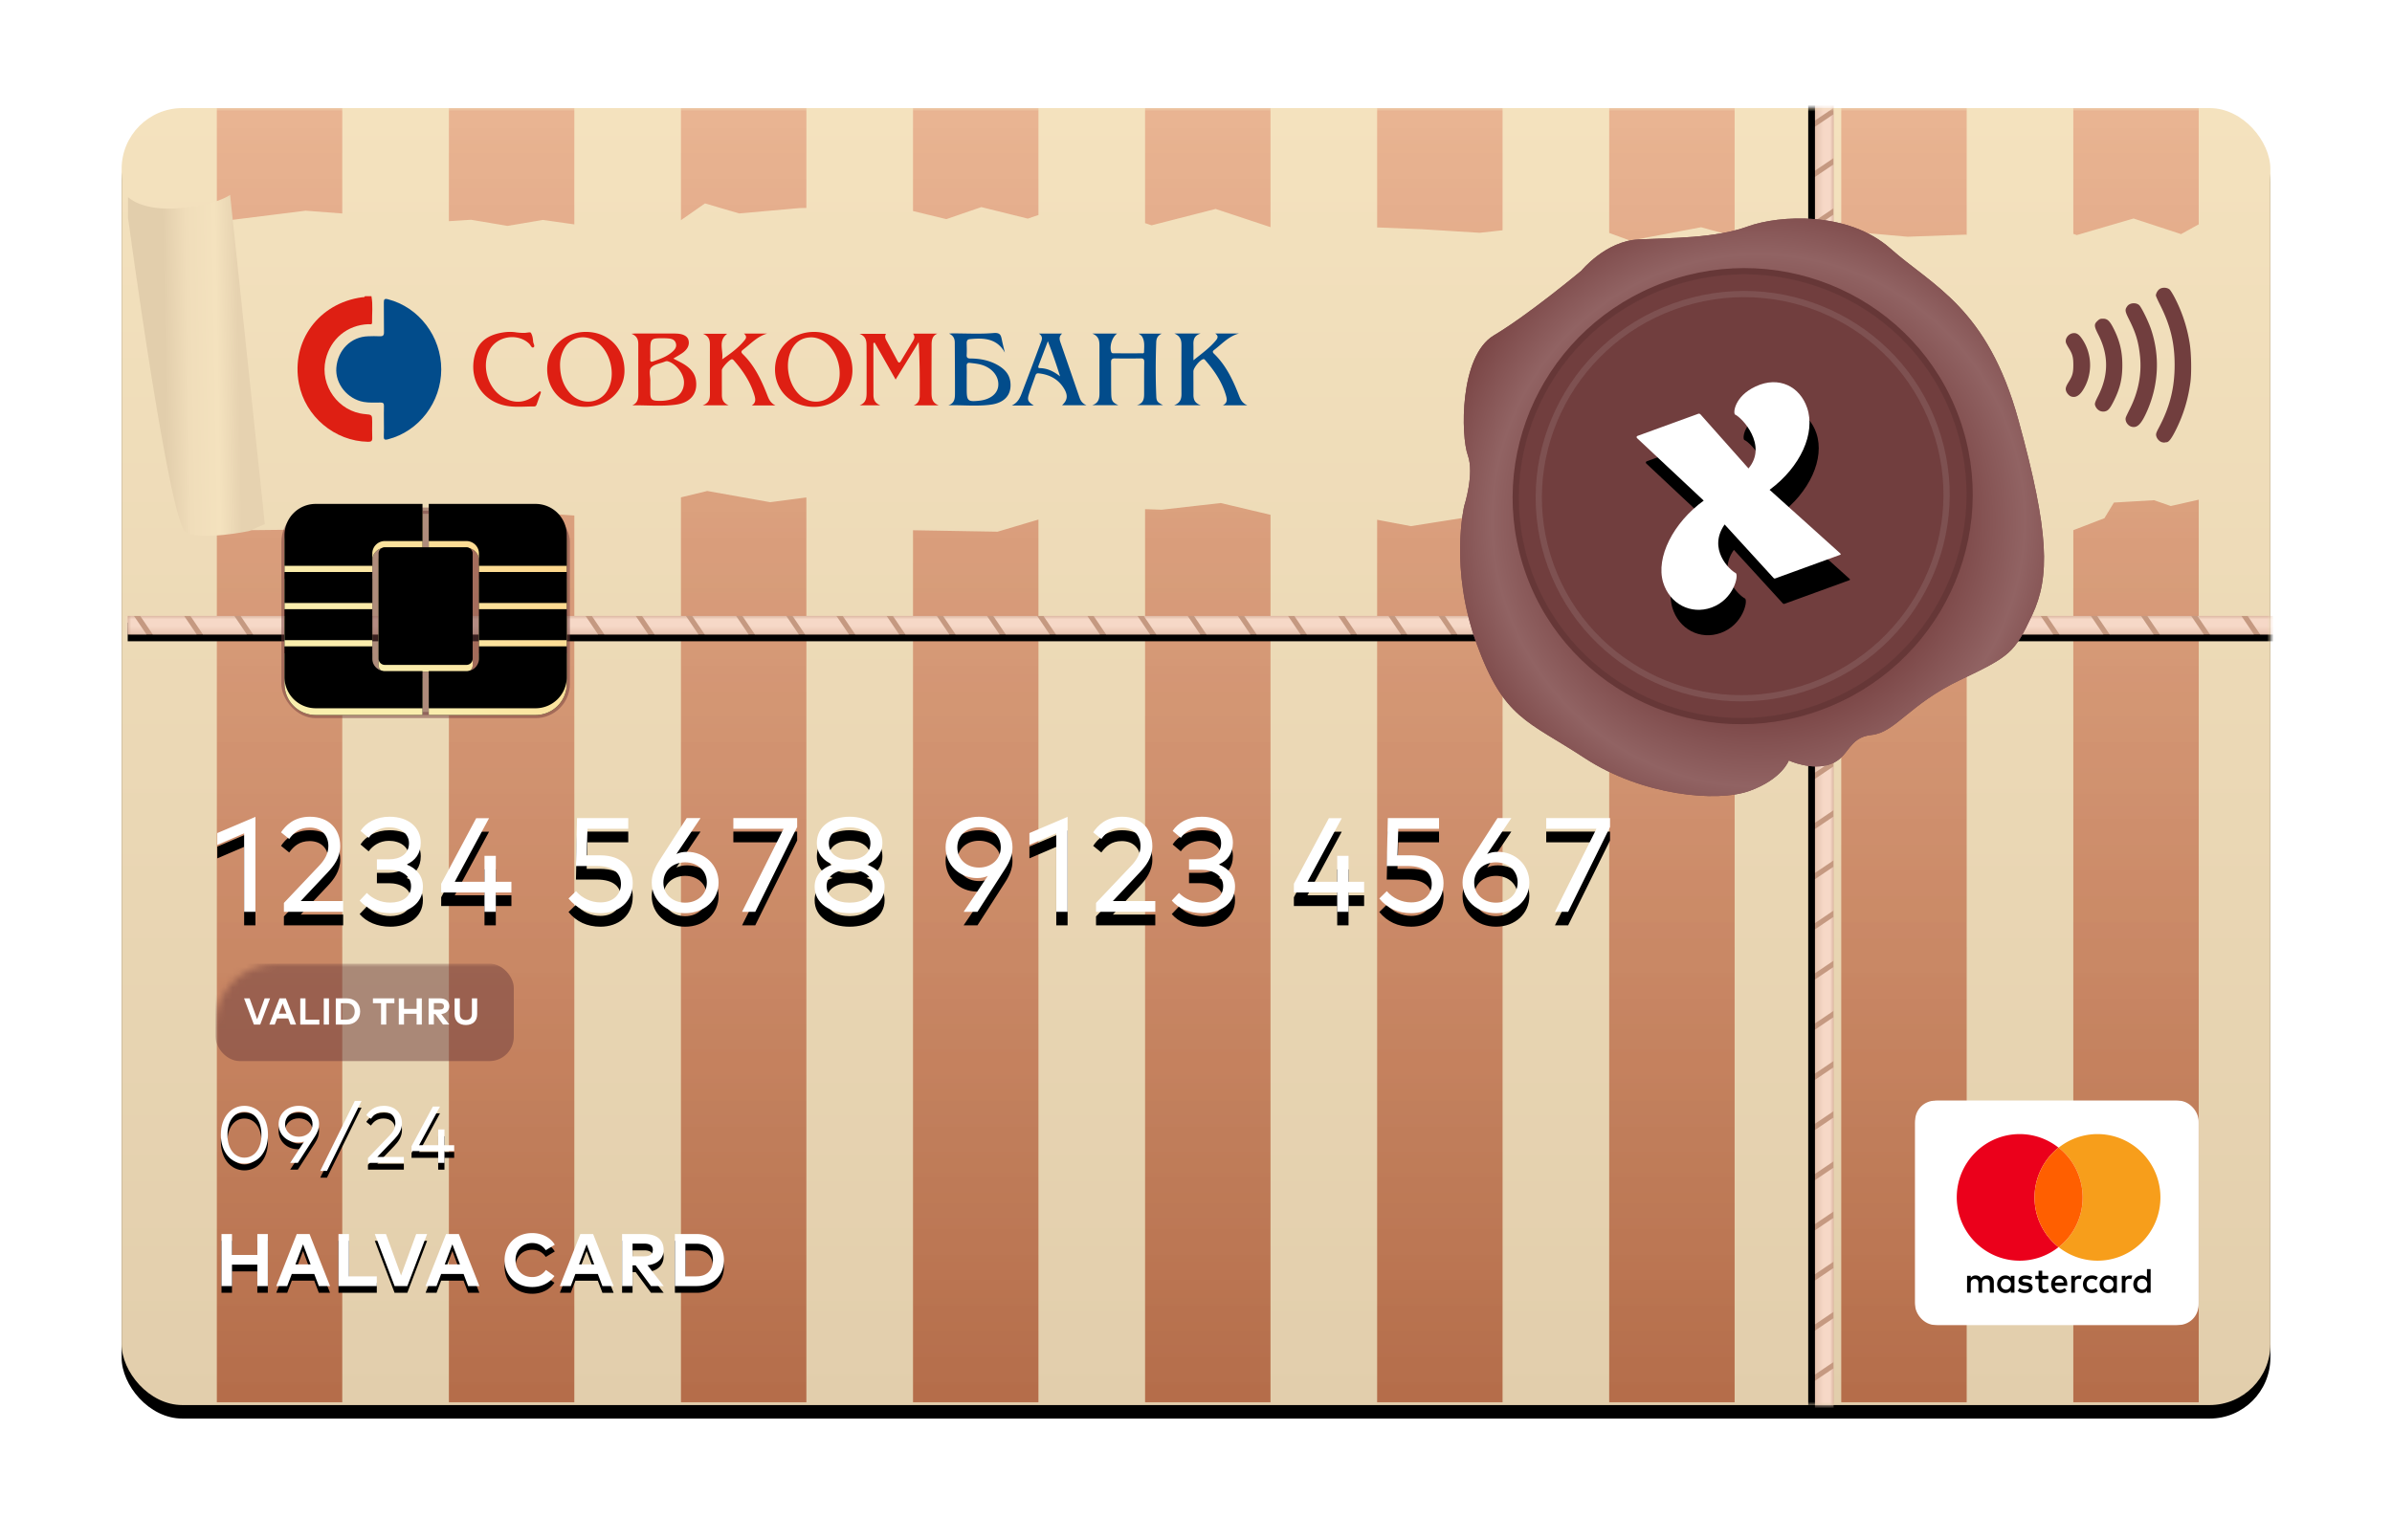 <svg xmlns="http://www.w3.org/2000/svg" xmlns:xlink="http://www.w3.org/1999/xlink" width="354" height="228" viewBox="0 0 354 228"><defs><linearGradient id="c" x1="50%" x2="50%" y1="0%" y2="100%"><stop offset="0%" stop-color="#F4E2BE"/><stop offset="100%" stop-color="#E2CEAC"/></linearGradient><rect id="a" width="318" height="192" rx="9"/><filter id="b" width="117.6%" height="129.2%" x="-8.8%" y="-13.5%" filterUnits="objectBoundingBox"><feOffset dy="2" in="SourceAlpha" result="shadowOffsetOuter1"/><feGaussianBlur in="shadowOffsetOuter1" result="shadowBlurOuter1" stdDeviation="9"/><feColorMatrix in="shadowBlurOuter1" values="0 0 0 0 0 0 0 0 0 0 0 0 0 0 0 0 0 0 0.15 0"/></filter><linearGradient id="d" x1="50%" x2="50%" y1="0%" y2="100%"><stop offset="0%" stop-color="#DE8666" stop-opacity=".5"/><stop offset="100%" stop-color="#A1431F" stop-opacity=".7"/></linearGradient><rect id="f" width="41.927" height="33.2" x=".767" y=".164" rx="2.95"/><linearGradient id="g" x1="81.24%" x2="27.229%" y1="52.243%" y2="54.646%"><stop offset="0%" stop-color="#E6D2B0"/><stop offset="29.113%" stop-color="#F4E2BE"/><stop offset="68.266%" stop-color="#F0DDBA"/><stop offset="100%" stop-color="#E2CEAC"/></linearGradient><path id="h" d="M0 0h318.373v2.75H0z"/><filter id="i" width="100.3%" height="172.7%" x="-.2%" y="-18.2%" filterUnits="objectBoundingBox"><feOffset dy="1" in="SourceAlpha" result="shadowOffsetOuter1"/><feColorMatrix in="shadowOffsetOuter1" values="0 0 0 0 0 0 0 0 0 0 0 0 0 0 0 0 0 0 0.2 0"/></filter><linearGradient id="j" x1="50%" x2="50%" y1="0%" y2="100%"><stop offset="0%" stop-color="#F6D8C7"/><stop offset="100%" stop-color="#DCB9A5"/></linearGradient><path id="l" d="M0 0h318.373v2.75H0z"/><filter id="m" width="100.3%" height="172.7%" x="-.2%" y="-18.2%" filterUnits="objectBoundingBox"><feOffset dy="1" in="SourceAlpha" result="shadowOffsetOuter1"/><feColorMatrix in="shadowOffsetOuter1" values="0 0 0 0 0 0 0 0 0 0 0 0 0 0 0 0 0 0 0.2 0"/></filter><path id="p" d="M16.333 166.682H14.78v7.7h1.553v-3.169h3.75v3.168h1.552v-7.7h-1.552v3.102h-3.75v-3.101zm11.478 0l3.032 7.7h-1.658l-.679-1.794h-3.321l-.68 1.793h-1.618l3.032-7.7h1.892zm-.963 1.517l-1.13 2.976h2.254l-1.124-2.976zm10.916 4.747v1.435h-5.67v-7.7h1.553v6.265h4.117zm7.445-6.264l-2.927 7.7h-1.886l-2.927-7.7h1.653l2.231 6.143 2.242-6.143h1.614zm4.701 0l3.032 7.7h-1.658l-.678-1.794h-3.322l-.679 1.793h-1.619l3.032-7.7h1.892zm-.962 1.517l-1.13 2.976h2.253l-1.123-2.976zm11.817-1.66c-2.398 0-4.09 1.677-4.09 3.992 0 2.316 1.692 3.993 4.09 3.993 1.424 0 2.598-.627 3.288-1.628l-1.268-.902a2.391 2.391 0 0 1-2.031 1.056c-1.374 0-2.454-.973-2.46-2.519 0-1.496 1.047-2.518 2.46-2.518.868 0 1.574.395 2.014 1.061l1.335-.809c-.634-1.077-1.902-1.726-3.338-1.726zm9.013.143l3.033 7.7h-1.658l-.68-1.794h-3.32l-.68 1.793h-1.619l3.033-7.7h1.891zm-.962 1.517l-1.13 2.976h2.254l-1.124-2.976zm5.247-1.517h3.293c1.859 0 2.855.869 2.855 2.342 0 1.265-.89 2.129-2.387 2.272l2.398 3.085h-1.88l-2.271-3.063h-.456v3.063h-1.552v-7.7zm3.265 1.413h-1.713v1.886h1.713c.846 0 1.286-.308 1.286-.957 0-.638-.462-.929-1.286-.929zm4.552-1.413h3.21c2.437 0 4.045 1.528 4.045 3.85 0 2.32-1.608 3.85-4.045 3.85h-3.21v-7.7zm3.193 1.435h-1.641v4.829h1.641c1.642 0 2.437-1.018 2.437-2.415 0-1.413-.795-2.414-2.437-2.414z"/><filter id="o" width="101.3%" height="125%" x="-.7%" y="-6.3%" filterUnits="objectBoundingBox"><feOffset dy="1" in="SourceAlpha" result="shadowOffsetOuter1"/><feColorMatrix in="shadowOffsetOuter1" values="0 0 0 0 0 0 0 0 0 0 0 0 0 0 0 0 0 0 0.2 0"/></filter><path id="r" d="M18.17 147.702c1.922 0 3.489 1.602 3.489 4.278 0 2.669-1.567 4.278-3.49 4.278-1.917 0-3.484-1.61-3.484-4.278 0-2.676 1.567-4.278 3.484-4.278zm0 .881c-1.381 0-2.508 1.21-2.508 3.397 0 2.186 1.127 3.396 2.507 3.396 1.392 0 2.52-1.21 2.52-3.396 0-2.187-1.128-3.397-2.52-3.397zm6.774 7.567l2.061-3.152c-.27.09-.566.132-.868.132-1.67 0-2.905-1.162-2.905-2.717 0-1.55 1.266-2.711 2.99-2.711 1.718 0 2.995 1.161 2.995 2.71 0 .65-.223 1.222-.626 1.848l-2.514 3.89h-1.133zm1.278-3.873c1.17 0 2.031-.774 2.031-1.864 0-1.085-.862-1.86-2.031-1.86-1.17 0-2.031.781-2.031 1.86 0 1.084.861 1.864 2.03 1.864zm9.282-5.302h-.994l-5.118 10.367h.995l5.117-10.367zm1.38 2.645c.398-.548.923-1.043 1.88-1.043 1.122 0 1.749.745 1.749 1.704 0 .715-.35 1.287-.868 1.824l-3.189 3.324v.721h5.31v-.876h-3.93l2.52-2.633c.549-.578 1.133-1.323 1.133-2.36 0-1.471-.982-2.58-2.694-2.58-1.447 0-2.188.799-2.586 1.383l.675.536zm10.892 1.585h-.928v2.324H44.02l3.092-5.714h-1.055l-3.152 5.875v.709h3.942v1.751h.928v-1.75h1.44v-.87h-1.44v-2.324z"/><filter id="q" width="102.9%" height="119.3%" x="-1.4%" y="-4.8%" filterUnits="objectBoundingBox"><feOffset dy="1" in="SourceAlpha" result="shadowOffsetOuter1"/><feColorMatrix in="shadowOffsetOuter1" values="0 0 0 0 0 0 0 0 0 0 0 0 0 0 0 0 0 0 0.2 0"/></filter><linearGradient id="u" x1="-86.724%" x2="124.068%" y1="174.503%" y2="5.539%"><stop offset="0%" stop-color="#FAF6B0"/><stop offset="58.787%" stop-color="#FAEDAD"/><stop offset="100%" stop-color="#FFCC7C"/></linearGradient><path id="t" d="M13.715 20.294H.72v.916h12.995v1.839c0 1 .831 1.828 1.856 1.828h5.57v5.5h.928v-5.5h5.569a1.84 1.84 0 0 0 1.856-1.828V21.21H42.49v-.916H29.494V15.71H42.49v-.917H29.494V10.21H42.49v-.917H29.494V7.456c0-1.001-.83-1.829-1.856-1.829h-5.57v-5.5h-.927v5.5h-5.57a1.84 1.84 0 0 0-1.856 1.829v1.838H.72v.917h12.995v4.583H.72v.917h12.995v4.583zM5.329.128h32.55a4.61 4.61 0 0 1 4.61 4.609v21.03a4.61 4.61 0 0 1-4.61 4.61H5.33a4.61 4.61 0 0 1-4.609-4.61V4.738A4.61 4.61 0 0 1 5.33.127zm9.314 7.328c0-.505.412-.912.928-.912h12.067c.51 0 .928.414.928.912v15.593a.917.917 0 0 1-.928.911H15.57a.926.926 0 0 1-.928-.911V7.456z"/><filter id="s" width="100%" height="100%" x="0%" y="0%" filterUnits="objectBoundingBox"><feOffset in="SourceAlpha" result="shadowOffsetOuter1"/><feColorMatrix in="shadowOffsetOuter1" values="0 0 0 0 0 0 0 0 0 0 0 0 0 0 0 0 0 0 0.1 0"/></filter><filter id="v" width="102.4%" height="103.3%" x="-1.2%" y="-1.7%" filterUnits="objectBoundingBox"><feOffset dy="-1" in="SourceAlpha" result="shadowOffsetInner1"/><feComposite in="shadowOffsetInner1" in2="SourceAlpha" k2="-1" k3="1" operator="arithmetic" result="shadowInnerInner1"/><feColorMatrix in="shadowInnerInner1" values="0 0 0 0 1 0 0 0 0 0.965 0 0 0 0 0.89 0 0 0 1 0"/></filter><radialGradient id="w" cx="51.562%" cy="55.456%" r="59.26%" fx="51.562%" fy="55.456%" gradientTransform="scale(-.957 -1) rotate(-80.872 -.662 .619)"><stop offset="0%" stop-color="#713E3E"/><stop offset="44.364%" stop-color="#6E3535"/><stop offset="78.862%" stop-color="#916363"/><stop offset="100%" stop-color="#774141"/></radialGradient><path id="y" d="M250.517 70.72l-6.61-12.427c5.477-1.61 9.294-5.577 9.37-9.507.075-3.331-2.305-5.914-6.083-5.577-3.476.3-4.533 2.62-4.269 2.882.793.749 3.022 5.914-.869 8.16l-3.929-9.92s-.075-.224-.264-.224h-9.558c-.302 0-.226.262-.226.262l6.12 12.09c-5.365 1.535-9.558 5.465-9.785 9.32-.189 3.295 2.191 5.952 5.478 5.952 3.476 0 5.402-3.07 5.1-3.556-.718-.748-2.72-4.79.907-7.336l4.08 9.882s.037.187.226.187h10.2c.227 0 .113-.187.113-.187z"/><filter id="x" width="113.9%" height="128%" x="-6.9%" y="-7%" filterUnits="objectBoundingBox"><feOffset dy="4" in="SourceAlpha" result="shadowOffsetOuter1"/><feColorMatrix in="shadowOffsetOuter1" values="0 0 0 0 0 0 0 0 0 0 0 0 0 0 0 0 0 0 0.2 0"/></filter><path id="A" d="M19.805 104.926l-5.648 2.4v1.744l3.974-1.705v11.62h1.674v-14.06zm4.994 3.272c.664-.893 1.486-1.686 3.032-1.686 1.754 0 2.765 1.18 2.765 2.727 0 1.14-.555 2.072-1.388 2.945l-5.192 5.483v1.319h8.77v-1.596h-6.283l3.984-4.234c.891-.942 1.863-2.182 1.863-3.907 0-2.489-1.645-4.343-4.48-4.343-2.398 0-3.626 1.348-4.28 2.31l1.209.982zm14.863-3.292c-2.061 0-3.518.902-4.31 2.102l1.208 1.021c.595-.833 1.625-1.556 2.993-1.556 1.674 0 2.973.902 2.973 2.36 0 1.586-1.309 2.38-2.963 2.38h-1.784v1.536h1.784c1.803 0 3.27.873 3.27 2.43 0 1.655-1.407 2.439-3.082 2.439-1.338 0-2.596-.536-3.458-1.428l-1.07 1.13c1.01 1.17 2.596 1.864 4.568 1.864 2.457 0 4.796-1.279 4.796-3.936 0-1.616-.981-2.717-2.418-3.272 1.268-.556 2.1-1.617 2.1-3.223 0-2.29-1.852-3.847-4.607-3.847zm15.715 5.79h-1.675v3.838h-4.4l5.074-9.41h-1.902l-5.183 9.707v1.29h6.411v2.865h1.675v-2.866h2.309v-1.586h-2.309v-3.837zm19.599-5.592h-7.58l-.16 7.1H70.3c2.665 0 3.597 1.22 3.597 2.657 0 1.477-1.06 2.727-3.042 2.727-1.368 0-2.725-.615-3.607-1.666l-1.11 1.09c1.17 1.438 2.755 2.172 4.727 2.172 2.616 0 4.776-1.586 4.776-4.462 0-2.21-1.566-4.105-4.826-4.105h-1.992l.12-3.926h6.034v-1.587zm10.701 0L82.1 110.43c.386-.189.902-.327 1.585-.327 2.577 0 4.658 1.943 4.658 4.54 0 2.599-2.101 4.542-4.945 4.542-2.834 0-4.945-1.953-4.945-4.541 0-1.12.387-2.092 1.08-3.173l4.093-6.366h2.051zm-2.279 6.554c-1.843 0-3.22 1.24-3.22 2.985 0 1.745 1.377 2.984 3.22 2.984 1.843 0 3.21-1.239 3.21-2.984 0-1.745-1.367-2.985-3.21-2.985zm16.577-6.554h-9.443v1.587h7.432l-6.144 12.295h1.952l6.203-12.563v-1.319zm7.759-.198c2.675 0 4.855 1.418 4.855 3.847 0 1.676-1.03 2.697-2.338 3.223 1.476.515 2.665 1.546 2.665 3.292 0 2.488-2.329 3.916-5.182 3.916-2.854 0-5.173-1.428-5.173-3.916 0-1.755 1.189-2.787 2.665-3.292-1.317-.526-2.338-1.547-2.338-3.223 0-2.43 2.18-3.847 4.846-3.847zm0 7.823c-1.863 0-3.4.853-3.4 2.45 0 1.606 1.537 2.448 3.4 2.448 1.862 0 3.398-.842 3.398-2.449 0-1.596-1.536-2.449-3.398-2.449zm0-6.256c-1.685 0-3.072.823-3.072 2.36 0 1.606 1.387 2.429 3.072 2.429 1.694 0 3.081-.823 3.081-2.43 0-1.536-1.387-2.36-3.081-2.36zm16.873 12.513l3.578-5.315c-.387.179-.902.318-1.586.318-2.576 0-4.657-1.944-4.657-4.542 0-2.588 2.1-4.541 4.945-4.541 2.834 0 4.954 1.953 4.954 4.541 0 1.12-.396 2.092-1.09 3.173l-4.092 6.366h-2.052zm2.28-6.554c1.843 0 3.22-1.24 3.22-2.985 0-1.745-1.377-2.984-3.22-2.984-1.844 0-3.211 1.249-3.211 2.984 0 1.745 1.367 2.985 3.21 2.985zm13.109-7.506l-5.649 2.4v1.744l3.974-1.705v11.62h1.675v-14.06zm4.993 3.272c.664-.893 1.486-1.686 3.032-1.686 1.754 0 2.765 1.18 2.765 2.727 0 1.14-.555 2.072-1.387 2.945l-5.193 5.483v1.319h8.77v-1.596h-6.283l3.984-4.234c.892-.942 1.863-2.182 1.863-3.907 0-2.489-1.645-4.343-4.479-4.343-2.398 0-3.627 1.348-4.28 2.31l1.208.982zm14.863-3.292c-2.06 0-3.518.902-4.31 2.102l1.209 1.021c.594-.833 1.625-1.556 2.992-1.556 1.675 0 2.973.902 2.973 2.36 0 1.586-1.308 2.38-2.963 2.38h-1.784v1.536h1.784c1.804 0 3.27.873 3.27 2.43 0 1.655-1.407 2.439-3.082 2.439-1.337 0-2.596-.536-3.458-1.428l-1.07 1.13c1.01 1.17 2.596 1.864 4.568 1.864 2.458 0 4.796-1.279 4.796-3.936 0-1.616-.98-2.717-2.418-3.272 1.269-.556 2.101-1.617 2.101-3.223 0-2.29-1.853-3.847-4.608-3.847zm21.72 5.79h-1.675v3.838h-4.4l5.074-9.41h-1.903l-5.182 9.707v1.29h6.411v2.865h1.675v-2.866h2.309v-1.586h-2.31v-3.837zm13.396-5.592h-7.58l-.159 7.1h3.062c2.666 0 3.597 1.22 3.597 2.657 0 1.477-1.06 2.727-3.042 2.727-1.368 0-2.725-.615-3.607-1.666l-1.11 1.09c1.17 1.438 2.755 2.172 4.727 2.172 2.616 0 4.776-1.586 4.776-4.462 0-2.21-1.566-4.105-4.826-4.105h-1.991l.118-3.926h6.035v-1.587zm10.701 0l-3.577 5.325c.387-.189.902-.327 1.586-.327 2.576 0 4.657 1.943 4.657 4.54 0 2.599-2.1 4.542-4.945 4.542-2.834 0-4.944-1.953-4.944-4.541 0-1.12.386-2.092 1.08-3.173l4.092-6.366h2.051zm-2.279 6.554c-1.843 0-3.22 1.24-3.22 2.985 0 1.745 1.377 2.984 3.22 2.984 1.843 0 3.21-1.239 3.21-2.984 0-1.745-1.367-2.985-3.21-2.985zm16.885-6.554h-9.444v1.587h7.432l-6.143 12.295h1.952l6.203-12.563v-1.319z"/><filter id="z" width="102.9%" height="149%" x="-1.5%" y="-14%" filterUnits="objectBoundingBox"><feOffset dy="1" in="SourceAlpha" result="shadowOffsetOuter1"/><feColorMatrix in="shadowOffsetOuter1" result="shadowMatrixOuter1" values="0 0 0 0 0 0 0 0 0 0 0 0 0 0 0 0 0 0 0.2 0"/><feOffset dy="1" in="SourceAlpha" result="shadowOffsetOuter2"/><feGaussianBlur in="shadowOffsetOuter2" result="shadowBlurOuter2" stdDeviation=".5"/><feColorMatrix in="shadowBlurOuter2" result="shadowMatrixOuter2" values="0 0 0 0 0.643 0 0 0 0 0.419 0 0 0 0 0.299 0 0 0 0.303 0"/><feOffset in="SourceAlpha" result="shadowOffsetOuter3"/><feGaussianBlur in="shadowOffsetOuter3" result="shadowBlurOuter3" stdDeviation=".5"/><feColorMatrix in="shadowBlurOuter3" result="shadowMatrixOuter3" values="0 0 0 0 0 0 0 0 0 0 0 0 0 0 0 0 0 0 0.2 0"/><feMerge><feMergeNode in="shadowMatrixOuter1"/><feMergeNode in="shadowMatrixOuter2"/><feMergeNode in="shadowMatrixOuter3"/></feMerge></filter></defs><g fill="none" fill-rule="evenodd" transform="translate(18 16)"><mask id="e" fill="#fff"><use xlink:href="#a"/></mask><use fill="#000" filter="url(#b)" xlink:href="#a"/><use fill="url(#c)" xlink:href="#a"/><path fill="url(#d)" d="M32.653 15.605V0H14.09v16.68l.449.094 12.696-1.584 5.42.415zm0 46.733v129.255H14.09V62.86l2.918-.354 15.646-.168zm34.343-45.12V0H48.432v16.743l3.285-.21 5.4.907 5.233-.884 4.646.662zm0 43.099v131.276H48.432V60.53l8.16-.946 10.404.733zM101.34 14.78V0H82.776v16.592l3.559-2.481 5.06 1.485 8.948-.795.997-.02zm0 42.855v133.957H82.776V57.627l3.897-.943 9.313 1.66 5.354-.708zm34.343-41.81V0H117.12v15.24l4.93 1.2 5.18-1.783 6.879 1.707 1.575-.539zm0 45.086v130.681H117.12V62.495l12.51.215 6.054-1.798zm34.344-43.288V0h-18.564v17.032l.962.323 9.474-2.422 8.128 2.691zm0 42.587v131.382h-18.564V59.373l2.448.085 8.75-.99 7.366 1.743zm34.343-42.124V0h-18.564v17.668l6.687.268 8.494.523 3.383-.372zm0 41.798v131.708h-18.564V60.944l4.99.944 13.215-2.085.36.082zm34.344-40.896V0H220.15v18.481l3.114 1.142 10.483-1.983 4.967 1.349zm0 42.521v130.083H220.15V61.108l7.088-1.223 11.476 1.625zm34.343-42.736V0h-18.564v18.17l9.808.873 8.634-.31.122.04zm0 42.69v130.13h-18.564V61.417l2.843-.062 7.489 1.41 6.52-1.493 1.712.19zM307.4 17.207V0h-18.564v18.614l.51.187 8.406-2.455 7.032 2.31 2.616-1.449zm0 40.765v133.621h-18.564V62.487l4.601-1.769 1.41-2.319 5.935-.35 2.48.862 4.138-.94z" mask="url(#e)"/><g mask="url(#e)"><g transform="translate(264.666 146.78)"><use fill="#FFF" xlink:href="#f"/><rect width="41.189" height="32.463" x="1.135" y=".533" stroke="#FFF" stroke-width=".737" rx="2.95"/><g fill-rule="nonzero"><path fill="#000" d="M12.407 28.582V27.02c0-.598-.362-.989-.983-.989-.31 0-.647.105-.88.443-.18-.286-.44-.443-.828-.443a.834.834 0 0 0-.724.365v-.313h-.543v2.499h.543v-1.38c0-.442.233-.65.595-.65s.543.234.543.65v1.38h.544v-1.38c0-.442.258-.65.595-.65.362 0 .543.234.543.65v1.38h.595zm8.046-2.499h-.88v-.754h-.543v.754h-.492v.495h.492v1.145c0 .573.233.911.854.911.233 0 .491-.078.672-.182l-.155-.469a.847.847 0 0 1-.465.13c-.26 0-.363-.156-.363-.416v-1.119h.88v-.495zm4.605-.052a.728.728 0 0 0-.647.365v-.313h-.543v2.499h.543v-1.405c0-.417.181-.651.518-.651.103 0 .233.026.336.052l.155-.52c-.103-.027-.258-.027-.362-.027zm-6.96.26c-.258-.182-.62-.26-1.008-.26-.621 0-1.035.313-1.035.807 0 .417.31.65.854.729l.258.026c.285.052.44.13.44.26 0 .182-.207.313-.569.313s-.647-.13-.828-.26l-.259.416c.285.208.673.312 1.061.312.724 0 1.138-.338 1.138-.807 0-.442-.336-.676-.853-.755l-.259-.026c-.233-.026-.414-.078-.414-.234 0-.182.181-.286.466-.286.31 0 .62.13.776.208l.233-.442zm14.437-.26a.728.728 0 0 0-.647.365v-.313h-.543v2.499h.543v-1.405c0-.417.181-.651.517-.651.104 0 .233.026.337.052l.155-.52c-.103-.027-.259-.027-.362-.027zM25.6 27.333c0 .754.518 1.301 1.32 1.301.362 0 .62-.078.88-.286l-.26-.443a1.042 1.042 0 0 1-.646.235c-.44 0-.75-.313-.75-.807 0-.469.31-.781.75-.807.233 0 .44.078.647.234l.258-.442c-.258-.209-.517-.287-.88-.287-.801 0-1.319.547-1.319 1.302zm5.02 0v-1.25h-.544v.313a.934.934 0 0 0-.776-.365c-.699 0-1.242.547-1.242 1.302 0 .754.543 1.301 1.242 1.301.362 0 .62-.13.776-.364v.312h.543v-1.25zm-1.993 0c0-.443.285-.807.75-.807.44 0 .75.338.75.807 0 .442-.31.807-.75.807-.465-.027-.75-.365-.75-.807zm-6.493-1.302c-.725 0-1.242.52-1.242 1.302 0 .78.517 1.301 1.267 1.301a1.58 1.58 0 0 0 1.01-.338l-.26-.39c-.206.155-.465.26-.724.26-.336 0-.672-.157-.75-.6h1.837v-.207c.026-.807-.44-1.328-1.138-1.328zm0 .469c.336 0 .569.208.62.598h-1.293c.052-.338.285-.598.673-.598zm13.479.833v-2.239h-.544v1.302c-.18-.234-.44-.365-.776-.365-.698 0-1.242.547-1.242 1.302 0 .754.544 1.301 1.242 1.301.362 0 .621-.13.776-.364v.312h.544v-1.25zm-1.993 0c0-.443.285-.807.75-.807.44 0 .751.338.751.807 0 .442-.31.807-.75.807-.466-.027-.75-.365-.75-.807zm-18.161 0v-1.25h-.543v.313a.936.936 0 0 0-.777-.365c-.698 0-1.241.547-1.241 1.302 0 .754.543 1.301 1.241 1.301.363 0 .621-.13.777-.364v.312h.543v-1.25zm-2.018 0c0-.443.284-.807.75-.807.44 0 .75.338.75.807 0 .442-.31.807-.75.807-.466-.027-.75-.365-.75-.807z"/><path fill="#EB001B" d="M18.435 14.476a9.415 9.415 0 0 1 3.544-7.365 9.222 9.222 0 0 0-5.743-2.004c-5.148 0-9.314 4.19-9.314 9.369 0 5.179 4.166 9.37 9.314 9.37a9.222 9.222 0 0 0 5.743-2.005 9.376 9.376 0 0 1-3.544-7.365z"/><path fill="#F79E1B" d="M37.062 14.476c0 5.179-4.165 9.37-9.313 9.37a9.222 9.222 0 0 1-5.744-2.005 9.336 9.336 0 0 0 3.545-7.365 9.415 9.415 0 0 0-3.545-7.365 9.222 9.222 0 0 1 5.744-2.004c5.148 0 9.313 4.216 9.313 9.369z"/><path fill="#FF5F00" d="M22.005 7.11h-.026a9.415 9.415 0 0 0-3.544 7.366 9.376 9.376 0 0 0 3.544 7.365h.026a9.336 9.336 0 0 0 3.545-7.365 9.415 9.415 0 0 0-3.545-7.365z"/></g></g></g><path d="M312.657 55.46c-7.104 3.024-18.709 7.537-28.626 9.405-10.94 2.061-15.23-1.96-16.813-4.524l3.934-.901 10.901 1.214h6.589l4.602-1.77 1.41-2.318 5.934-.35 2.481.862 8.592-1.95.996.332z" mask="url(#e)"/><path mask="url(#e)" d="M7.337 25.739l-2.585-7.876 9.592-1.089 12.697-1.584 5.703.437 2.717 2.236 3.486-2.82 3.938.814 4.509.94 4.129-.264 5.4.907 5.233-.884 7.358 1.048 3.535-.792 1.888.897 1.957-1.788 5.147 1.049 4.1-2.859 5.06 1.485 8.948-.795 4.423-.089 7.078 1.689 3.471-1.601 6.734 1.64 5.18-1.783 6.879 1.707 7.604-2.599 10.714 3.59 9.473-2.422 8.586 2.843 12.712-.213 9.296.373 8.495.523 14.701-1.613 7.576 2.777 10.483-1.983 6.729 1.827 11.77-1.496 12.054 1.072 8.635-.31 2.406.809 2.291-1.584 3.314.175 4.414-.792 3.985 1.46 8.406-2.455 7.033 2.31 3.177-1.76 6.249 2.215 6.01-1.278 6.833 2.879 9.121-1.894v41.934l-3.409-1.125-4.309.514-3.07-1.232-9.873-.727-3.659-1.221-8.592 1.95-2.481-.861-5.934.349-1.41 2.319-4.602 1.769h-6.589l-10.901-1.214-6.521 1.493-7.489-1.41-17.087.372-13.01-1.843-13.073 2.255-10.155-2.337-13.215 2.085-11.269-2.131-7.311.972-9.555-2.261-8.749.99-11.929-.416-12.353 3.668-14.53-.25-10.063-1.383-2.203-3.639-6.847.905-9.313-1.659-16.073 3.887-14.008-.987-23.728 2.752-15.858.17-9.476-9.756 3.508-2.145z"/><path fill="url(#g)" d="M16.057 12.848l5.136 48.73-2.341 1.038s-6.893 1.444-9.34.203C7.065 61.58.946 16.247.946 16.247v-3.071s1.998 2.11 7.587 1.643c5.59-.466 7.524-1.97 7.524-1.97z" mask="url(#e)"/><g mask="url(#e)"><g transform="translate(.9 75.18)"><mask id="k" fill="#fff"><use xlink:href="#h"/></mask><use fill="#000" filter="url(#i)" xlink:href="#h"/><use fill="#C59981" xlink:href="#h"/><path fill="url(#j)" mask="url(#k)" d="M1.856 0h6.498l1.856 2.75H3.713zm-7.425 0H.928l1.857 2.75h-6.498zM9.282 0h6.497l1.857 2.75h-6.498zm7.426 0h6.497l1.856 2.75h-6.497zm7.425 0h6.498l1.856 2.75H25.99zm7.426 0h6.497l1.857 2.75h-6.498zm7.425 0h6.498l1.856 2.75h-6.497zm7.426 0h6.497l1.857 2.75h-6.498zm7.426 0h6.497l1.856 2.75h-6.497zm7.425 0h6.498l1.856 2.75h-6.497zm7.426 0h6.497l1.857 2.75h-6.498zm7.425 0h6.498l1.856 2.75h-6.497zm7.426 0h6.497l1.857 2.75h-6.498zm7.426 0h6.497l1.856 2.75H92.82zm7.425 0h6.498l1.856 2.75h-6.497zm7.426 0h6.497l1.857 2.75h-6.498zm7.425 0h6.498l1.856 2.75h-6.497zm7.426 0h6.497l1.857 2.75h-6.498zm7.426 0h6.497l1.856 2.75h-6.497zm7.425 0h6.498l1.856 2.75h-6.497zm7.426 0h6.497l1.857 2.75h-6.498zm7.425 0h6.498l1.856 2.75h-6.497zm7.426 0h6.497l1.857 2.75h-6.498zm7.426 0h6.497l1.856 2.75h-6.497zm7.425 0h6.498l1.856 2.75h-6.497zm7.426 0h6.497l1.857 2.75h-6.498zm7.425 0h6.498l1.856 2.75h-6.497zm7.426 0h6.497l1.857 2.75h-6.498zm7.426 0h6.497l1.856 2.75h-6.497zm7.425 0h6.498l1.856 2.75h-6.497zm7.426 0h6.497l1.857 2.75h-6.498zm7.425 0h6.498l1.856 2.75h-6.497zm7.426 0h6.497l1.857 2.75h-6.498zm7.426 0h6.497l1.856 2.75h-6.497zm7.425 0h6.498l1.856 2.75h-6.497zm7.426 0h6.497l1.857 2.75h-6.498zm7.425 0h6.498l1.856 2.75h-6.497zm7.426 0h6.497l1.857 2.75h-6.498zm7.426 0h6.497l1.856 2.75h-6.497zm7.425 0h6.498l1.856 2.75h-6.497zm7.426 0h6.497l1.857 2.75h-6.498zm7.425 0h6.498l1.856 2.75h-6.497zm7.426 0h6.497l1.857 2.75h-6.498zm7.426 0h6.497l1.856 2.75h-6.497z"/></g></g><g mask="url(#e)"><g transform="rotate(90 167.993 85.362)"><mask id="n" fill="#fff"><use xlink:href="#l"/></mask><use fill="#000" filter="url(#m)" xlink:href="#l"/><use fill="#C59981" xlink:href="#l"/><path fill="url(#j)" mask="url(#n)" d="M61.261 0h6.498l1.856 2.75h-6.497zm7.426 0h6.497l1.857 2.75h-6.498zm7.425 0h6.498l1.856 2.75h-6.497zm7.426 0h6.497l1.857 2.75h-6.498zm7.426 0h6.497l1.856 2.75H92.82zm7.425 0h6.498l1.856 2.75h-6.497zm7.426 0h6.497l1.857 2.75h-6.498zm7.425 0h6.498l1.856 2.75h-6.497zm7.426 0h6.497l1.857 2.75h-6.498zm7.426 0h6.497l1.856 2.75h-6.497zm7.425 0h6.498l1.856 2.75h-6.497zm7.426 0h6.497l1.857 2.75h-6.498zm7.425 0h6.498l1.856 2.75h-6.497zm7.426 0h6.497l1.857 2.75h-6.498zm7.426 0h6.497l1.856 2.75h-6.497zm7.425 0h6.498l1.856 2.75h-6.497zm7.426 0h6.497l1.857 2.75h-6.498zm7.425 0h6.498l1.856 2.75h-6.497zm7.426 0h6.497l1.857 2.75h-6.498zm7.426 0h6.497l1.856 2.75h-6.497zm7.425 0h6.498l1.856 2.75h-6.497zm7.426 0h6.497l1.857 2.75h-6.498zm7.425 0h6.498l1.856 2.75h-6.497zm7.426 0h6.497l1.857 2.75h-6.498zm7.426 0h6.497l1.856 2.75h-6.497zm7.425 0h6.498l1.856 2.75h-6.497zm7.426 0h6.497l1.857 2.75h-6.498zm7.425 0h6.498l1.856 2.75h-6.497zm7.426 0h6.497l1.857 2.75h-6.498zm7.426 0h6.497l1.856 2.75h-6.497zm7.425 0h6.498l1.856 2.75h-6.497zm7.426 0h6.497l1.857 2.75h-6.498z"/></g></g><g mask="url(#e)"><path fill="#DE1F13" d="M36.97 27.85c.243 1.3.072 2.61.093 3.914.005.357-.344.22-.542.227-3.127.12-5.615 2.18-6.329 5.253-.89 3.837 1.903 7.712 5.806 8.055 1.082.095 1.082.095 1.083 1.212 0 .76-.028 1.522.01 2.28.024.494-.147.617-.623.61-4.933-.08-9.306-3.751-10.231-8.616-1.195-6.28 2.929-11.91 9.36-12.78.147-.02.333.054.411-.154h.963"/><path fill="#024C8B" d="M38.815 46.37c0-.759-.018-1.52.008-2.279.014-.4-.136-.501-.516-.503-.822-.003-1.643.06-2.466-.084-2.423-.425-4.253-2.684-4.065-5.055.209-2.646 2.17-4.597 4.702-4.668.573-.017 1.147-.036 1.718-.001.471.028.639-.12.63-.612-.03-1.45.006-2.901-.02-4.352-.009-.485.086-.652.607-.518 4.599 1.186 7.896 5.52 7.888 10.397-.008 4.855-3.294 9.147-7.875 10.335-.563.146-.65-.003-.622-.518.04-.712.01-1.427.01-2.141"/></g><path fill="#DE1F13" d="M120.928 44.012h-3.72c.664-.25.9-.783.904-1.414.017-2.622.007-5.244-.152-7.949l-3.413 5.538-3.107-5.469c-.22.041-.184.175-.184.279 0 2.488.003 4.976.007 7.464.001.661.193 1.215 1.02 1.54h-3.06c.97-.364 1.028-1.125 1.028-1.913-.001-2.28.007-4.561-.01-6.842-.005-.716-.037-1.452-1.042-1.826h3.924c-.21.322-.123.646.054.97.54.987 1.082 1.973 1.604 2.97.2.383.342.437.581.03.57-.97 1.165-1.925 1.745-2.89.208-.346.36-.702.009-1.108h3.614c-.75.299-.856.937-.859 1.624-.008 2.304-.02 4.607-.012 6.91.003.814-.034 1.667 1.07 2.086zm-28.83-10.628h3.433c-1.45.402-2.425 1.509-3.558 2.376-.277.212-.337.382-.057.653 1.74 1.688 2.753 3.822 3.62 6.041.23.594.448 1.188 1.233 1.567h-3.517c.646-.407.564-.932.403-1.481-.585-1.986-1.702-3.654-3.051-5.184-.07-.08-.18-.172-.272-.174-.338-.006-1.505 1.258-1.505 1.616 0 1.22.005 2.442.007 3.664.001.662.196 1.213 1.011 1.54h-3.86c.97-.337 1.084-.982 1.082-1.707-.01-2.42-.006-4.84-.005-7.26 0-.678-.137-1.278-1.03-1.625h3.59c-1.41 1.026-.528 2.505-.75 3.786 1.25-.857 2.446-1.726 3.378-2.902.251-.317.21-.618-.152-.91zm-30.067 8.782l-.583 1.638c-.07.195-.134.366-.413.365-1.597-.009-3.2.21-4.777-.254-3.427-1.005-4.935-4.388-3.898-7.661.576-1.816 2.014-2.654 3.788-2.99.745-.14 1.496-.183 2.254-.061a8.19 8.19 0 0 0 1.164.078c.346.005.904-.163.997-.016.233.365.309.863.34 1.314.02.29.338.694.036.846-.264.133-.412-.34-.615-.536-1.734-1.666-4.855-1.135-5.92 1.014-1.159 2.34-.204 5.586 2.03 6.903 1.885 1.111 3.705.822 5.385-.854.173-.031.266.017.212.214zM84.993 40.3c.293 1.963-.807 3.311-2.96 3.602-2.135.287-4.28.07-6.459.098.79-.333.9-.974.897-1.7-.012-2.44-.006-4.882-.008-7.323 0-.654-.148-1.23-1.018-1.57.365-.02.552-.039.739-.04 1.718-.001 3.436 0 5.154.002.275 0 .55.002.825.016.977.05 1.58.39 1.729.972.179.695-.132 1.364-.925 1.913-.41.283-.848.523-1.315.81.608.325 1.19.587 1.719.933.828.542 1.467 1.253 1.622 2.287zm-3.56 2.78c1.136-.369 1.797-1.292 1.794-2.483-.003-1.243-1.147-2.727-2.362-3.103-.206-.064-.358-.004-.522.06-.677.266-1.54.373-1.972.862-.423.478-.09 1.362-.135 2.066v.07h.002c0 .573-.01 1.148.003 1.723.016.77.221 1.008.957 1.053.756.047 1.509-.011 2.235-.247zm-3.198-6.997c0 .368.013.737-.003 1.104-.015.314.098.432.4.326.95-.333 1.912-.647 2.708-1.297.435-.354.865-.774.684-1.393-.198-.674-.826-.706-1.407-.743-.114-.007-.228-.004-.343-.006-2.002-.02-2.039.016-2.039 2.009zm-9.498-2.95c3.318.018 5.7 2.438 5.682 5.771-.016 3.024-2.55 5.342-5.82 5.326-3.236-.017-5.64-2.414-5.62-5.605.018-3.12 2.524-5.51 5.758-5.492zm3.083 8.794c1.495-2.297.536-6.197-1.853-7.534-1.766-.99-3.774-.34-4.62 1.504a4.995 4.995 0 0 0-.464 2.214c.028 1.544.44 2.956 1.494 4.118 1.59 1.754 4.206 1.6 5.443-.302zm30.78-8.792c3.26.06 5.626 2.544 5.554 5.833-.065 2.999-2.634 5.32-5.82 5.26-3.27-.062-5.677-2.454-5.635-5.598.044-3.188 2.587-5.557 5.9-5.495zm3.324 8.052c.816-2.084.132-4.866-1.556-6.317-.666-.571-1.425-.911-2.274-.93-1.354.012-2.315.62-2.925 1.776-1.087 2.066-.537 5.168 1.183 6.757 1.878 1.735 4.639 1.098 5.572-1.286z" mask="url(#e)"/><path fill="#024C8B" d="M153.944 33.39c-.59.25-.809.687-.83 1.267-.096 2.67-.105 5.34.008 8.009.03.725.185.906 1.001 1.307h-3.875c.936-.24 1.073-.885 1.075-1.605.004-1.589-.008-3.178.018-4.767.007-.428-.128-.553-.544-.545-1.26.023-2.52.025-3.78 0-.455-.008-.594.153-.587.6.023 1.519-.004 3.04.024 4.559.021 1.123.173 1.353 1.046 1.764h-3.853c.969-.31 1.073-1.028 1.071-1.814-.006-2.349.002-4.698-.005-7.046-.002-.704-.117-1.366-1.061-1.738h3.683c-.729.477-1.167 1.854-.887 2.696.084.252.26.223.435.223 1.352.005 2.703.005 4.055.001.15 0 .374.044.376-.184.007-.775.14-1.574-.291-2.29-.115-.19-.319-.3-.521-.437h3.442zm12.657 10.611h-3.627c.683-.355.63-.847.48-1.384-.575-2.04-1.726-3.738-3.097-5.308-.072-.083-.145-.167-.285-.139-.484.1-1.457 1.293-1.457 1.8.002 1.153.01 2.305.006 3.457-.003.69.177 1.262 1.099 1.566h-3.968c.935-.348 1.102-.961 1.097-1.698-.013-2.396-.01-4.793-.002-7.19.002-.724-.145-1.352-1.045-1.73h3.87c-.916.303-1.068.88-1.055 1.565.016.75.004 1.5.004 2.392 1.227-.99 2.398-1.825 3.325-2.944.27-.325.414-.664-.098-1.014h3.5c-1.46.38-2.444 1.48-3.573 2.358-.23.179-.437.319-.115.629 1.781 1.714 2.806 3.892 3.686 6.154.224.575.442 1.145 1.255 1.486zm-35.07-3.415c.204 1.836-.841 3.032-2.865 3.312-2.075.287-4.162.046-6.318.099 1.03-.336.977-1.176.98-1.958.005-2.44-.015-4.88-.028-7.319-.003-.603-.23-1.064-.852-1.333.185-.012.37-.035.554-.035 2.015-.002 4.041.12 6.041-.052 1-.086 1.095.352 1.233 1.04.126.625.29 1.242.437 1.863-1.202-2.205-3.283-2.183-5.218-1.996-.343.033-.44.272-.434.588.01.575.036 1.153 0 1.726-.028.444.16.546.554.549 1.365.01 2.69.245 3.902.901 1.046.565 1.875 1.35 2.015 2.615zm-1.803.601c.162-1.298-.705-2.533-2.162-3.08-.65-.244-1.333-.304-2.014-.385-.35-.042-.5.082-.488.456.02.736.006 1.473.005 2.21v1.243c-.002 1.728.158 1.87 1.884 1.683 1.565-.17 2.634-.99 2.775-2.127zm9.45 2.801c.79-.72.902-1.425.324-2.41-.843-1.438-2.156-2.126-3.772-2.309-.28-.031-.411.063-.501.33-.307.912-.66 1.809-.95 2.726-.279.884-.157 1.149.712 1.7h-3.246c1.05-.493 1.306-1.4 1.631-2.248a784.823 784.823 0 0 0 2.615-6.948c.18-.48.456-.992-.245-1.446h3.441c-.443.375-.427.79-.26 1.27.94 2.682 1.856 5.371 2.784 8.057.173.5.373.985 1.077 1.277l-3.61.001zm-3.272-5.49c1.083.017 2.013.46 2.98 1.217a81.948 81.948 0 0 0-1.809-5.206l-1.378 3.625c-.075.2-.081.359.207.364z" mask="url(#e)"/><path fill="#713E3E" fill-rule="nonzero" d="M301.94 49.46c-.378-.107-.76-.545-.84-.963-.053-.272.01-.46.41-1.215 1.618-3.048 2.321-5.853 2.321-9.257 0-3.29-.622-5.85-2.168-8.919-.332-.658-.604-1.27-.604-1.358 0-.327.28-.8.584-.986.417-.254 1.115-.207 1.449.099.128.117.462.65.741 1.185a22.108 22.108 0 0 1 2.239 6.854c.231 1.495.277 4.33.093 5.699-.342 2.525-1.026 4.779-2.122 6.986-.662 1.335-1.078 1.884-1.426 1.884-.07 0-.183.016-.252.037-.07.02-.26 0-.425-.047zm-4.502-2.295c-.58-.164-.997-.856-.83-1.375.04-.125.313-.704.606-1.285 1.239-2.461 1.754-5.1 1.502-7.69-.208-2.128-.6-3.47-1.586-5.435-.662-1.317-.693-1.521-.308-2.052.366-.504 1.28-.586 1.76-.158.332.298 1.366 2.401 1.765 3.593 1.321 3.942 1.12 8.175-.573 12.048-.868 1.984-1.476 2.598-2.336 2.354zm-4.643-2.327a1.376 1.376 0 0 1-.75-.897c-.051-.226.037-.477.461-1.314 1.56-3.077 1.577-6.04.052-9.045-.67-1.32-.685-1.582-.118-2.102.28-.257.398-.303.79-.303.659 0 1 .323 1.589 1.5.905 1.81 1.275 3.381 1.272 5.394-.003 2.069-.35 3.489-1.316 5.398-.554 1.093-.828 1.382-1.382 1.456a1.327 1.327 0 0 1-.598-.087zm-4.333-2.167c-.284-.114-.607-.49-.703-.817-.108-.365-.02-.655.406-1.336.547-.877.674-1.347.674-2.493s-.127-1.616-.674-2.493c-.186-.297-.372-.653-.414-.792-.177-.577.318-1.285.982-1.407.562-.103.949.142 1.466.929 1.499 2.278 1.498 5.32 0 7.58-.529.797-1.119 1.078-1.737.829z" mask="url(#e)"/><g mask="url(#e)"><use fill="#000" filter="url(#o)" xlink:href="#p"/><use fill="#FFF" xlink:href="#p"/></g><g mask="url(#e)"><use fill="#000" filter="url(#q)" xlink:href="#r"/><use fill="#FFF" xlink:href="#r"/></g><rect width="44.142" height="14.423" x="13.896" y="126.654" fill="#6C3B3B" mask="url(#e)" opacity=".7" rx="3.6"/><path fill="#FFF" d="M21.97 131.79l-1.456 3.878h-.939l-1.456-3.877h.823l1.11 3.093 1.115-3.093h.803zm2.339 0l1.509 3.878h-.825l-.338-.903h-1.653l-.337.903h-.806l1.509-3.877h.941zm-.479.765l-.562 1.499h1.121l-.559-1.499zm5.431 2.39h-2.048v-3.154h-.773v3.877h2.821v-.723zm1.426-3.154h-.772v3.877h.772v-3.877zm1.005 0h1.597c1.212 0 2.012.77 2.012 1.938 0 1.17-.8 1.94-2.012 1.94h-1.597v-3.878zm1.589.722h-.817v2.432h.817c.816 0 1.212-.512 1.212-1.216 0-.711-.396-1.216-1.212-1.216zm7.083-.722H37.19v.722h1.202v3.155h.772v-3.155h1.201v-.722zm1.426 0h-.772v3.877h.772v-1.595h1.866v1.595h.772v-3.877h-.772v1.562H41.79v-1.562zm3.643 0h1.639c.924 0 1.42.437 1.42 1.18 0 .637-.443 1.071-1.188 1.143l1.193 1.554h-.935l-1.13-1.542h-.227v1.542h-.772v-3.877zm1.625.711h-.853v.95h.853c.42 0 .64-.155.64-.482 0-.32-.23-.468-.64-.468zm5.558-.711h-.775v2.29c0 .637-.36.917-.894.917s-.894-.28-.894-.917v-2.29h-.775v2.329c0 1.072.684 1.618 1.669 1.618.986 0 1.67-.546 1.67-1.618v-2.33z" mask="url(#e)"/><g mask="url(#e)"><g transform="translate(23.386 59.47)"><rect width="41.769" height="30.249" x=".72" y=".128" fill="#713E3E" stroke="#743F3F" stroke-width=".922" opacity=".5" rx="4.609"/><use fill="#000" filter="url(#s)" xlink:href="#t"/><use fill="url(#u)" xlink:href="#t"/><use fill="#000" filter="url(#v)" xlink:href="#t"/></g></g><path fill="#7E5151" d="M200.822 45.036s3.051-3.914 3.051-6.866c0-2.951 3.802-14.215 9.7-15.337 5.897-1.122 15.441-4.568 15.441-4.568s4.869-2.903 9.54-1.451c4.672 1.451 10.697 3.719 15.783 3.719s14.81 2.97 18.774 10.303c3.963 7.334 10.502 13.086 9.115 30.324-1.387 17.239-3.549 23.447-7.954 27.823-4.406 4.376-5.108 4.61-13.35 5.4-8.24.79-11.636 4.017-15.061 3.155-3.425-.863-4.171 1.984-7.176 1.984-3.004 0-5.627-2.622-5.627-2.622s-1.84 2.244-6.977 2.244c-5.136 0-15.232-4.79-21.302-12.928-6.07-8.138-9.226-9.477-9.226-21.373 0-11.897 5.269-19.807 5.269-19.807z" mask="url(#e)" transform="rotate(-20 238.984 57.964)"/><path fill="url(#w)" d="M200.822 45.036s3.051-3.914 3.051-6.866c0-2.951 3.802-14.215 9.7-15.337 5.897-1.122 15.441-4.568 15.441-4.568s4.869-2.903 9.54-1.451c4.672 1.451 10.697 3.719 15.783 3.719s14.81 2.97 18.774 10.303c3.963 7.334 10.502 13.086 9.115 30.324-1.387 17.239-3.549 23.447-7.954 27.823-4.406 4.376-5.108 4.61-13.35 5.4-8.24.79-11.636 4.017-15.061 3.155-3.425-.863-4.171 1.984-7.176 1.984-3.004 0-5.627-2.622-5.627-2.622s-1.84 2.244-6.977 2.244c-5.136 0-15.232-4.79-21.302-12.928-6.07-8.138-9.226-9.477-9.226-21.373 0-11.897 5.269-19.807 5.269-19.807z" mask="url(#e)" transform="rotate(-20 238.984 57.964)"/><ellipse cx="239.905" cy="57.448" fill="#713E3E" mask="url(#e)" rx="33.244" ry="32.873" transform="rotate(-20 239.905 57.448)"/><ellipse cx="239.905" cy="57.448" fill="#713E3E" stroke="#7E5151" stroke-width=".922" mask="url(#e)" rx="30.209" ry="29.873" transform="rotate(-20 239.905 57.448)"/><ellipse cx="239.905" cy="57.448" stroke="#663737" stroke-width=".922" mask="url(#e)" rx="33.623" ry="33.248" transform="rotate(-20 239.905 57.448)"/><g mask="url(#e)" transform="rotate(-20 238.84 57.455)"><use fill="#000" filter="url(#x)" xlink:href="#y"/><use fill="#FFF" xlink:href="#y"/></g><g mask="url(#e)"><use fill="#000" filter="url(#z)" xlink:href="#A"/><use fill="#FFF" xlink:href="#A"/></g></g></svg>